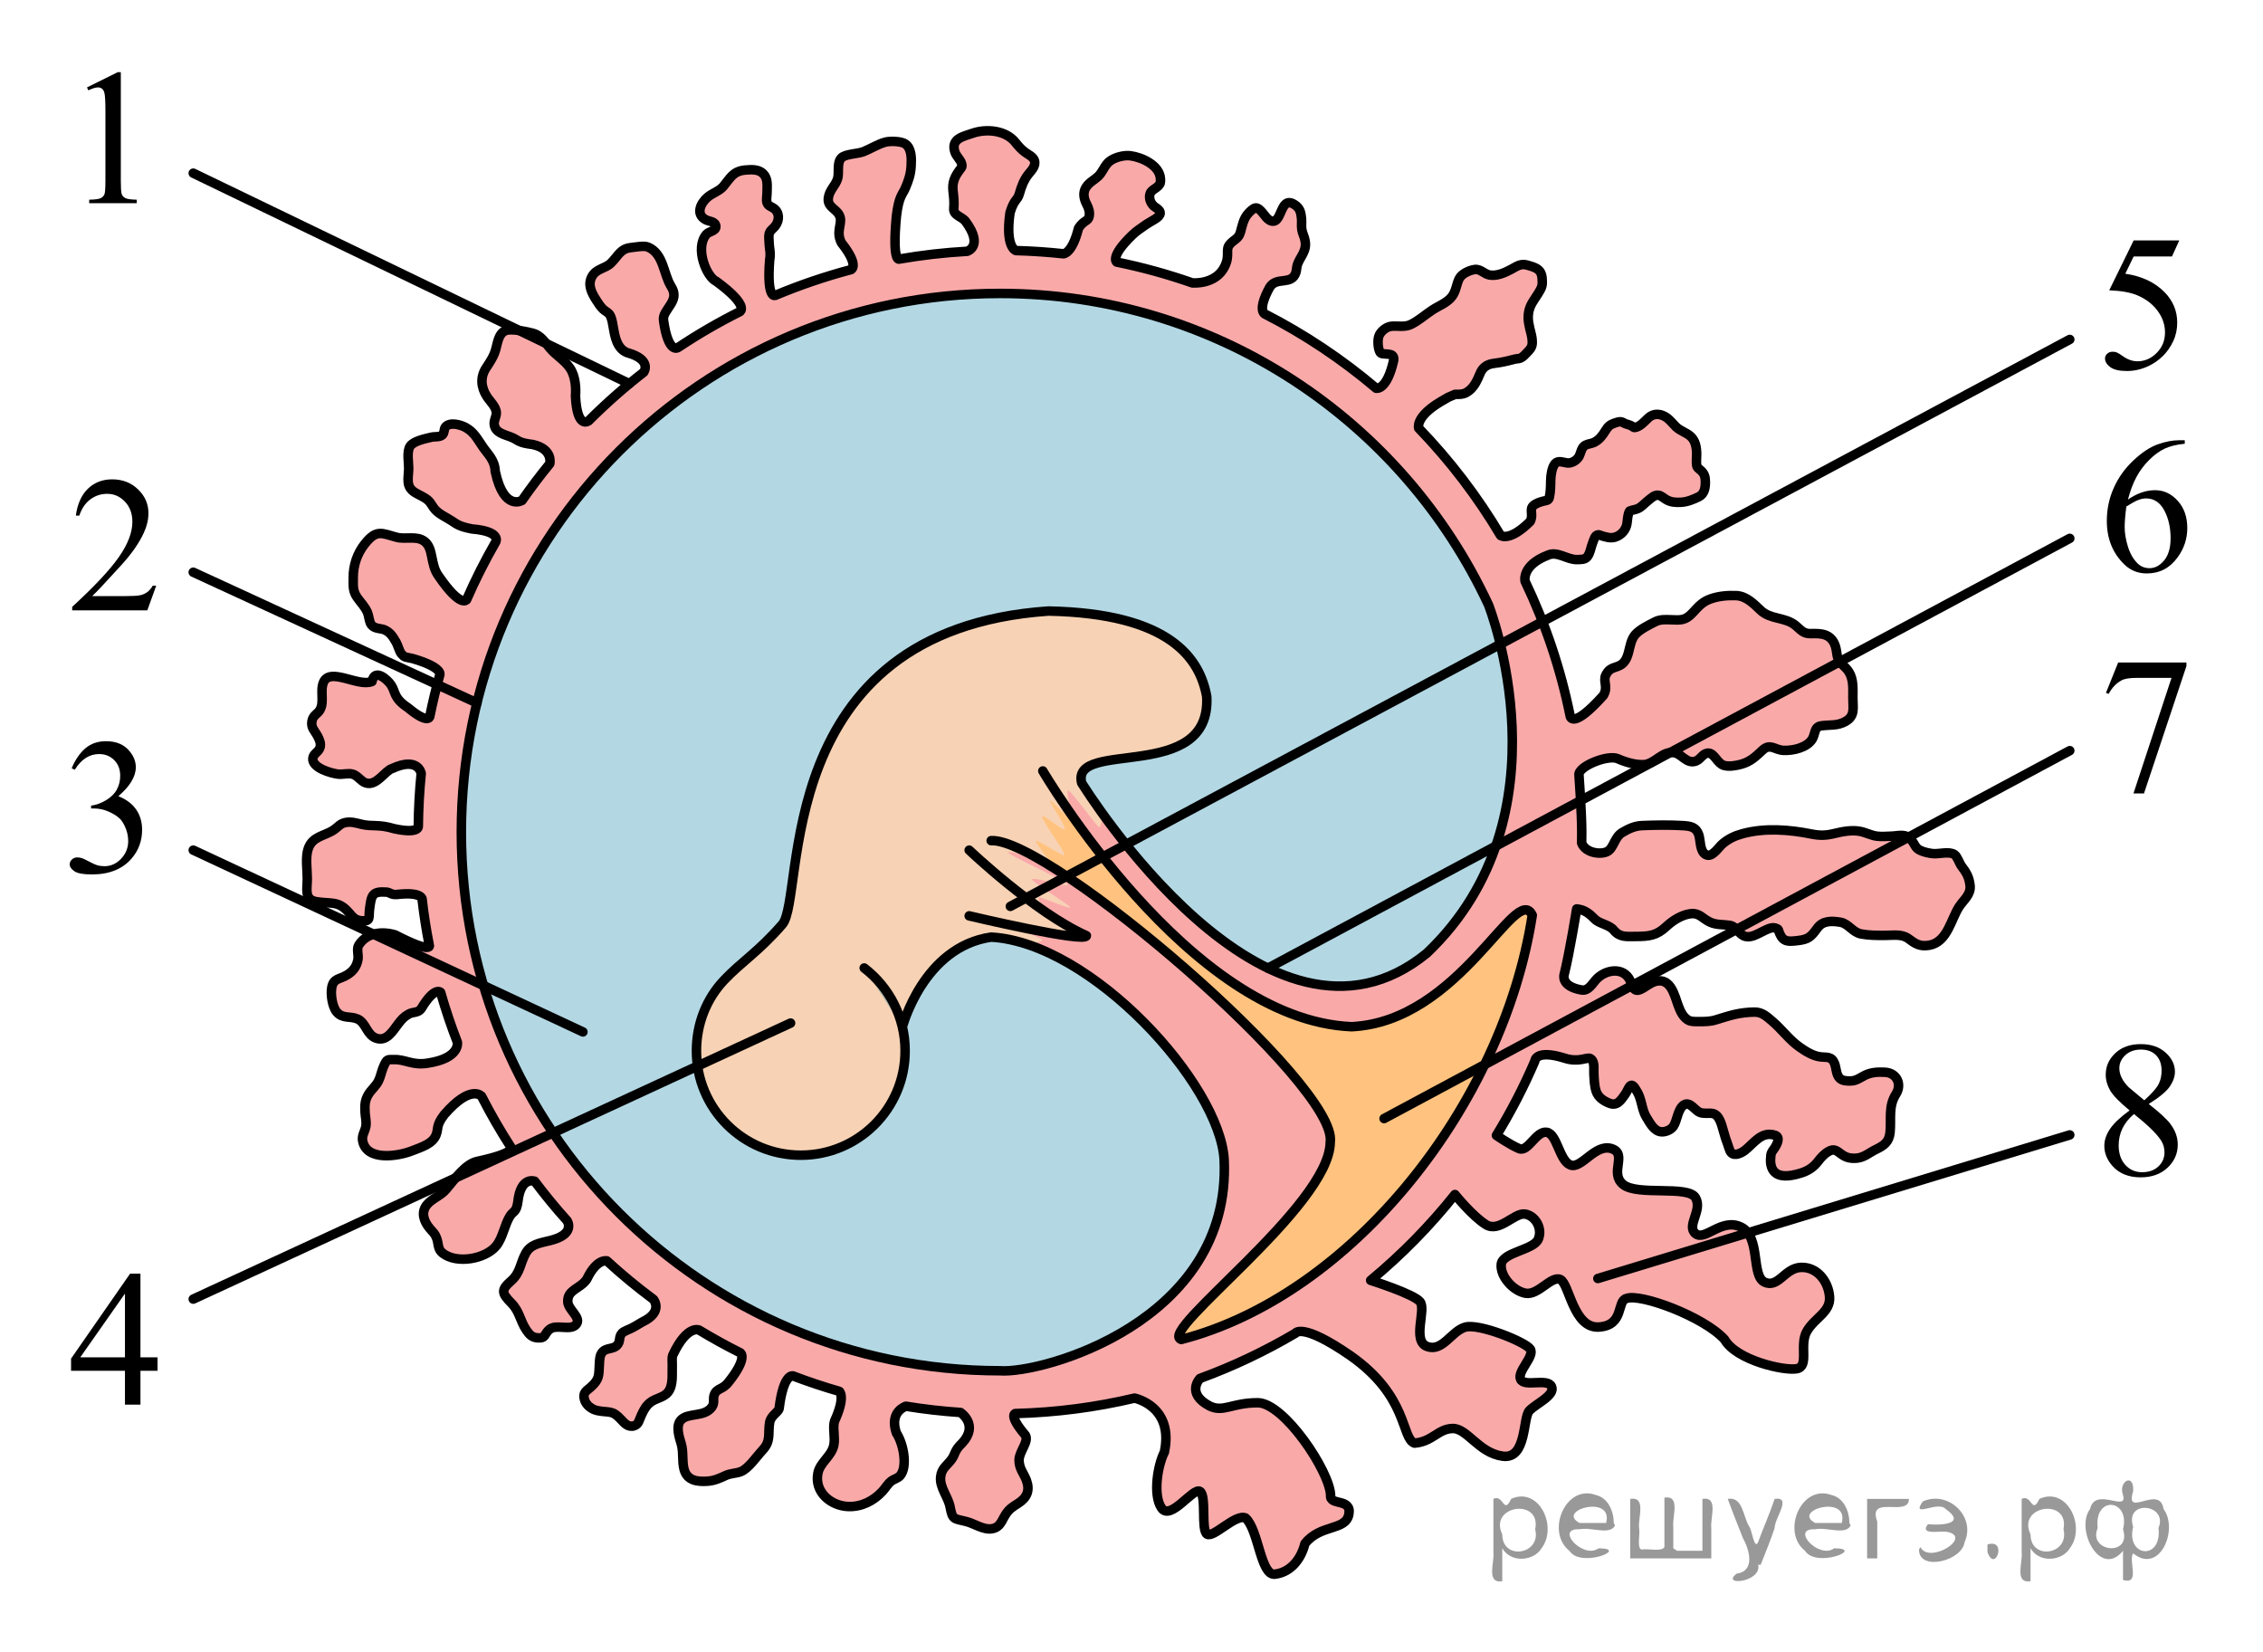 <?xml version="1.0" encoding="utf-8"?>
<!-- Generator: Adobe Illustrator 16.0.0, SVG Export Plug-In . SVG Version: 6.00 Build 0)  -->
<!DOCTYPE svg PUBLIC "-//W3C//DTD SVG 1.1//EN" "http://www.w3.org/Graphics/SVG/1.1/DTD/svg11.dtd">
<svg version="1.1" id="Слой_1" xmlns="http://www.w3.org/2000/svg" xmlns:xlink="http://www.w3.org/1999/xlink" x="0px" y="0px"
	 width="178.634px" height="130.381px" viewBox="-27.984 -148.416 178.634 130.381"
	 enable-background="new -27.984 -148.416 178.634 130.381" xml:space="preserve">
<path opacity="0.7" fill="#F4C095" d="M54.344-73.397c-1.381-0.591-2.756-0.96-4.071-1.035c-5.362,0.763-7.013,7.095-7.013,7.095
	s0.218,1.303,0.218,1.886c0,4.549-3.687,8.236-8.236,8.236s-8.236-3.687-8.236-8.236c0-2.153,0.807-4.131,2.179-5.581
	s2.746-2.263,4.601-4.408s-1.042-23.208,21-24.729c9.646,0.188,11.959,3.771,12.5,6.75c0.375,6.896-10.708,3.313-9.875,6.813
	c0.041,0.064,0.597,0.96,1.556,2.3l0.051,0.138c-0.006,0.242-0.038,1.072-0.198,1.067c-0.188-0.005-2.266-2.995-2.479-2.896
	s0.403,2.102,0.403,2.102c0.329,0.466,0.688,0.962,1.075,1.483l0.062,0.118c-0.552-0.582-2.804-2.943-2.941-2.902
	c-0.156,0.047,1.328,2.141,1.125,2.25s-1.594-1.172-1.75-1s1.875,2.891,1.75,3.049s-2.141-1.268-2.25-1.111s1.643,2.276,1.643,2.276
	c0.034,0.022,0.068,0.044,0.103,0.066l-0.275-0.176c-0.417-0.263-0.819-0.507-1.204-0.729c0,0-2.464-0.735-2.479-0.536
	s4.823,2.386,4.74,2.558s-2.771-0.656-2.833-0.438s3.031,2.063,3,2.219s-2.297-0.859-2.453-0.781s0.415,1.078,0.415,1.078
	c1.107,0.761,2.251,1.451,3.317,1.927c0,0.203-0.976,0.109-2.293-0.11c0,0-2.272-0.286-2.332-0.176s1.144,0.531,1.144,0.656
	s-0.359,0.063-0.391,0.188c-0.023,0.094,0.35,0.431,0.537,0.593l0.105,0.089C54.485-73.335,54.415-73.367,54.344-73.397"/>
<path opacity="0.5" fill="#F75454" d="M127.524-78.509c-0.071-0.662-0.288-1.028-0.672-1.534c-0.184-0.242-0.327-0.758-0.559-0.916
	c-0.416-0.284-1.233-0.021-1.728-0.078c-0.324-0.037-0.708-0.121-1.003-0.269c-0.369-0.185-0.394-0.449-0.624-0.747
	c-0.466-0.605-0.97-0.39-1.635-0.36c-0.356,0.016-0.771,0.044-1.127,0.002c-0.459-0.055-0.876-0.292-1.331-0.38
	c-0.637-0.125-1.37,0.006-1.994,0.16c-0.699,0.173-1.165,0.186-1.864,0.046c-1.739-0.347-3.682-0.502-5.439-0.018
	c-0.597,0.165-1.036,0.368-1.523,0.759c-0.354,0.284-0.85,1.157-1.355,0.891c-0.502-0.264-0.408-1.127-0.567-1.586
	c-0.208-0.597-0.645-0.672-1.281-0.708c-1.042-0.059-2.138-0.044-3.181-0.001c-0.611,0.025-1.082,0.259-1.57,0.546
	c-0.622,0.366-0.672,1.226-1.173,1.497s-1.72,0.146-2.036-0.666c0,0,0.009-0.575,0.009-0.864c0-1.521-0.219-4.508-0.219-4.508
	c-0.083-0.676,2.276-1.629,3.058-1.285s1.495,0.495,2.049,0.469c0.914-0.043,1.457-1.121,2.428-0.937
	c0.61,0.115,0.984,0.928,1.71,0.649c0.382-0.147,0.553-0.661,1.006-0.619c0.447,0.042,0.678,0.805,1.179,0.964
	c0.4,0.127,0.979,0.02,1.371-0.087c0.727-0.199,1.145-0.602,1.679-1.104c0.618-0.58,0.966-0.024,1.665,0.009
	c0.757,0.035,1.86-0.217,2.272-0.892c0.247-0.405,0.134-0.963,0.7-1.045c0.707-0.102,1.281,0.021,1.938-0.356
	c0.758-0.435,0.566-1.063,0.566-1.855c0-0.688,0.066-1.419-0.303-2.03c-0.337-0.558-0.845-0.657-0.95-1.39
	c-0.069-0.487-0.138-0.946-0.526-1.306c-0.424-0.391-1.076-0.347-1.604-0.344c-0.543,0.003-0.763-0.335-1.153-0.652
	c-0.812-0.66-1.964-0.455-2.729-1.173c-0.553-0.52-1.135-1.14-1.943-1.174c-0.671-0.028-1.363,0.032-1.994,0.249
	c-0.686,0.235-0.995,0.624-1.464,1.125c-0.57,0.612-0.942,0.563-1.719,0.532c-0.419-0.016-0.837-0.035-1.211,0.155
	c-0.489,0.248-1.219,0.6-1.581,1.013c-0.657,0.75-0.289,2.144-1.407,2.521c-0.458,0.154-0.694,0.215-0.922,0.685
	c-0.233,0.483,0.211,0.923-0.185,1.595c-2.448,2.734-2.619,1.652-2.619,1.652c-0.755-3.738-1.963-7.312-3.565-10.66
	c0,0-0.311-1.252,1.814-2.065c0.729-0.333,1.521,0.38,2.293,0.354c0.287-0.01,0.608,0.01,0.794-0.208
	c0.238-0.279,0.3-0.799,0.444-1.145c0.09-0.214,0.165-0.584,0.428-0.605c0.089-0.007,0.148,0.042,0.229,0.066
	c0.356,0.11,0.742,0.236,1.109,0.119c0.487-0.155,0.853-0.567,0.932-1.066c0.047-0.298,0.049-0.733,0.211-0.991
	c0.209-0.087,0.441-0.107,0.643-0.191c0.289-0.121,0.546-0.424,0.795-0.622c0.234-0.185,0.536-0.499,0.862-0.433
	c0.187,0.037,0.397,0.225,0.555,0.32c0.383,0.233,0.747,0.251,1.183,0.234c0.485-0.02,0.997-0.225,1.424-0.437
	c0.445-0.222,0.521-0.73,0.517-1.173c-0.004-0.409-0.074-0.647-0.369-0.915c-0.165-0.15-0.285-0.181-0.32-0.415
	c-0.039-0.265,0-0.565,0.001-0.833c0.001-0.533-0.089-1.11-0.509-1.46c-0.344-0.287-0.82-0.421-1.133-0.734
	c-0.335-0.336-0.605-0.733-1.081-0.902c-0.399-0.143-0.78-0.079-1.098,0.213c-0.273,0.251-0.568,0.608-0.942,0.727
	c-0.223,0.071-0.183,0.003-0.397-0.109c-0.158-0.083-0.38-0.121-0.531-0.192c-0.106-0.05-0.172-0.114-0.292-0.124
	c-0.161-0.013-0.302,0.036-0.45,0.085c-0.404,0.134-0.55,0.257-0.782,0.635c-0.233,0.38-0.475,0.705-0.886,0.907
	c-0.221,0.108-0.472,0.103-0.696,0.227c-0.3,0.166-0.335,0.579-0.478,0.863c-0.157,0.313-0.583,0.571-0.935,0.533
	c-0.3-0.032-0.719-0.237-0.969,0.052c-0.254,0.296-0.336,0.939-0.343,1.323c-0.008,0.449-0.01,0.9-0.107,1.334
	c-0.061,0.271-0.218,0.24-0.461,0.302c-0.271,0.069-0.6,0.172-0.807,0.361c-0.336,0.308,0.041,0.732-0.25,1.253
	c-1.646,1.625-2.33,1.099-2.33,1.099c-1.825-3.072-3.998-5.914-6.464-8.47c0,0-0.31-0.858,1.69-2.066
	c0.854-0.5,0.433-0.277,1.179-0.604c0.314,0,0.595,0.02,0.878-0.135c0.453-0.247,0.733-0.689,0.938-1.144
	c0.154-0.344,0.242-0.675,0.563-0.91c0.336-0.247,0.652-0.243,1.046-0.306c0.443-0.071,0.852-0.167,1.281-0.283
	c0.143-0.039,0.311-0.026,0.448-0.08c0.201-0.078,0.372-0.282,0.52-0.434c0.223-0.229,0.403-0.412,0.418-0.736
	c0.012-0.255-0.027-0.508-0.088-0.755c-0.149-0.604-0.313-1.139-0.179-1.776c0.114-0.541,0.422-0.896,0.707-1.359
	c0.188-0.305,0.358-0.548,0.352-0.91c-0.005-0.258-0.003-0.536-0.121-0.77c-0.193-0.379-0.646-0.475-1.016-0.591
	c-0.543-0.17-0.83,0.058-1.304,0.313c-0.501,0.27-1.119,0.553-1.704,0.459c-0.438-0.07-0.731-0.506-1.193-0.438
	c-0.405,0.06-1.012,0.324-1.212,0.711c-0.226,0.438-0.249,0.967-0.552,1.387c-0.375,0.522-1.052,0.757-1.575,1.1
	c-0.572,0.375-1.074,0.841-1.697,1.142c-0.49,0.237-1.017,0.092-1.538,0.14c-0.403,0.037-0.885,0.421-1.001,0.824
	c-0.098,0.334-0.054,0.946,0.113,1.238c0.164,0.286,1.188-0.122,1.07,0.626c-0.542,2.417-1.381,2.208-1.381,2.208
	c-2.686-2.278-5.637-4.253-8.8-5.871c0,0-0.61-0.275,0.399-2.108c0.553-0.875,1.724-0.105,2.066-1.169
	c0.056-0.174,0.055-0.408,0.106-0.58c0.092-0.3,0.264-0.541,0.407-0.816c0.237-0.458,0.306-0.762,0.174-1.264
	c-0.062-0.235-0.188-0.49-0.224-0.738c-0.041-0.284,0.006-0.59-0.023-0.877c-0.051-0.502-0.136-0.816-0.572-1.089
	c-1.203-0.752-0.906,1.821-1.964,1.237c-0.344-0.189-0.697-0.996-1.088-0.961c-0.183,0.016-0.472,0.314-0.58,0.435
	c-0.39,0.435-0.47,0.952-0.615,1.479c-0.142,0.513-0.483,0.564-0.815,0.93c-0.431,0.473,0.034,0.852-0.435,1.789
	c-0.719,1.458-2.549,1.285-2.549,1.285c-1.934-0.677-3.926-1.228-5.967-1.644c0,0-0.578-0.392,1.234-2.142
	c0.317-0.305,0.642-0.508,0.916-0.707c0.275-0.199,0.579-0.361,0.869-0.539c0.522-0.32,0.562-0.613,0.037-0.934
	c-0.324-0.199-0.578-0.682-0.413-1.107c0.099-0.252,0.438-0.376,0.616-0.558c0.194-0.199,0.209-0.278,0.193-0.581
	c-0.054-1.067-1.451-1.703-2.368-1.824c-0.516-0.068-1.248,0.125-1.654,0.442c-0.389,0.304-0.535,0.851-0.895,1.184
	c-0.328,0.305-0.698,0.466-0.952,0.853c-0.282,0.431-0.181,0.922,0.05,1.359c0.152,0.288,0.255,0.595,0.194,0.935
	c-0.077,0.43-0.406,0.273-0.844,0.945c-0.5,2.016-1.183,2.02-1.183,2.02c-1.238-0.135-2.491-0.22-3.756-0.253
	c0,0-0.858-0.219-0.468-2.985c0.323-1.083,0.585-0.962,0.731-1.476c0.164-0.575,0.352-1.114,0.746-1.598
	c0.232-0.285,0.614-0.669,0.434-1.09c-0.114-0.268-0.479-0.443-0.7-0.601c-0.316-0.227-0.551-0.498-0.792-0.8
	c-0.75-0.944-2.269-1.093-3.364-0.716c-0.759,0.261-1.758,0.438-1.4,1.498c0.115,0.339,0.433,0.569,0.524,0.902
	c0.079,0.285-0.022,0.32-0.18,0.536c-0.377,0.517-0.566,0.964-0.498,1.599c0.053,0.496,0.106,0.889,0.061,1.395
	c-0.053,0.583,0.641,0.633,0.938,1.039c1.438,1.953,0.122,2.352,0.122,2.352c-1.825,0.101-3.622,0.309-5.384,0.617
	c0,0-0.54,0.218-0.207-3.365c0.188-1.625,0.494-1.731,0.706-2.241c0.268-0.641,0.423-1.072,0.46-1.768
	c0.029-0.549,0.05-1.365-0.464-1.719c-0.314-0.217-1.187-0.246-1.576-0.141c-0.578,0.157-1.152,0.524-1.718,0.75
	c-0.466,0.187-1.483,0.175-1.772,0.519c-0.351,0.417-0.128,1.15-0.279,1.628c-0.183,0.574-0.669,0.896-0.732,1.555
	c-0.072,0.76,0.81,0.831,0.949,1.538c0.105,0.539-0.345,1.128,0.092,1.962c1.438,1.813,0.757,2.111,0.757,2.111
	c-2.052,0.542-4.047,1.222-5.976,2.031c0,0-0.698,0.379-0.448-2.808c0.104-0.563-0.042-0.939-0.042-1.332
	c0-0.209-0.053-0.509,0-0.711c0.081-0.306,0.302-0.38,0.493-0.638c0.347-0.469,0.323-1.086-0.158-1.399
	c-0.228-0.149-0.4-0.163-0.502-0.419c-0.078-0.194,0-0.583,0-0.793c0-0.552,0.097-1.098-0.303-1.501
	c-0.359-0.362-0.912-0.333-1.406-0.291c-0.981,0.086-1.188,0.634-1.737,1.286c-0.326,0.387-0.872,0.532-1.266,0.873
	c-0.533,0.46-0.942,1.322-0.138,1.761c0.249,0.136,0.802,0.129,0.81,0.538c0.007,0.37-0.536,0.371-0.75,0.621
	c-0.933,1.085,0.021,3.38,0.792,3.714c2.646,1.938,1.859,2.384,1.859,2.384c-1.693,0.847-3.326,1.796-4.891,2.839
	c0,0-0.759,0.532-1.134-2.098c-0.094-0.495,0.276-0.837,0.595-1.374c0.308-0.517,0.283-0.895-0.015-1.374
	c-0.595-0.957-0.579-2.572-1.812-3.088c-0.315-0.132-0.99,0.007-1.362,0.044c-0.82,0.083-1.018,0.688-1.553,1.212
	c-0.473,0.464-1.162,0.43-1.511,1.071c-0.353,0.646-0.034,1.273,0.325,1.833c0.163,0.254,0.335,0.533,0.555,0.744
	c0.177,0.171,0.434,0.251,0.562,0.499c0.149,0.29,0.202,0.693,0.259,1.012c0.116,0.653,0.271,1.603,1.083,1.92
	c2,0.552,1.306,1.542,1.306,1.542c-1.529,1.187-2.98,2.467-4.347,3.834c0,0-0.912,0.738-1.042-1.959
	c0.052-0.552,0.015-1.533-0.429-2.191c-0.432-0.643-1.13-1.014-1.615-1.612c-0.365-0.451-0.718-0.989-1.306-1.146
	c-0.501-0.133-1.43-0.319-1.952-0.26c-0.732,0.083-0.829,0.919-0.986,1.51c-0.155,0.582-0.459,1.011-0.777,1.501
	c-0.468,0.72-0.394,1.528,0.075,2.25c0.252,0.388,0.743,0.814,0.742,1.301c0,0.294-0.189,0.55-0.169,0.852
	c0.05,0.74,0.868,0.839,1.428,1.083c0.489,0.214,0.483,0.414,1.614,0.544c1.646,0.365,1.346,1.519,1.346,1.519
	c-0.766,0.936-1.496,1.901-2.188,2.896c0,0-1.435,0.888-2.117-2.29c-0.037-0.901-0.563-1.338-0.968-1.919
	c-0.431-0.621-0.701-1.193-1.385-1.559c-0.41-0.219-1.245-0.437-1.576-0.031c-0.137,0.168-0.063,0.463-0.244,0.628
	c-0.215,0.196-0.604,0.114-0.864,0.179c-0.468,0.116-1.379,0.287-1.674,0.699c-0.299,0.418-0.103,1.372-0.122,1.855
	c-0.03,0.758-0.229,1.361,0.497,1.813c0.331,0.207,0.751,0.359,1.043,0.625c0.232,0.21,0.341,0.504,0.551,0.729
	c0.364,0.391,0.874,0.599,1.318,0.891c0.413,0.271,0.6,0.438,1.59,0.632c2.391,0.198,1.865,1.036,1.865,1.036
	c-0.846,1.468-1.612,2.987-2.294,4.552c0,0-0.461,0.673-2.196-1.858c-0.703-0.938-0.376-2.171-1.122-2.747
	c-0.619-0.477-1.493-0.135-2.207-0.327c-1.181-0.317-1.583-0.65-2.514,0.529c-0.599,0.758-0.912,1.69-0.908,2.67
	c0.003,0.661-0.051,1.042,0.325,1.573c0.278,0.391,0.618,0.729,0.8,1.161c0.106,0.253,0.138,0.742,0.293,0.958
	c0.262,0.365,0.762,0.277,1.082,0.428c0.458,0.216,0.646,0.555,0.892,0.978c0.127,0.22,0.262,0.735,0.405,0.896
	c0.279,0.313,0.266,0.24,0.891,0.381c2.375,0.688,2.151,1.267,2.151,1.267c-0.306,1.089-0.572,2.195-0.798,3.316
	c0,0-0.119,0.636-1.729-0.708c-1.156-0.766-0.948-1.239-1.333-1.803c-0.267-0.392-1.286-1.343-1.495-0.263
	c-1.048,0.463-3.302-1.133-3.825,0.05c-0.302,0.683,0.087,1.575-0.29,2.204c-0.198,0.331-0.533,0.401-0.623,0.86
	c-0.107,0.547,0.222,0.773,0.444,1.202c0.136,0.264,0.3,0.6,0.175,0.935c-0.133,0.356-0.519,0.443-0.554,0.822
	c-0.069,0.749,1.433,1.177,2.003,1.242c0.354,0.041,0.782-0.092,1.125-0.003c0.417,0.109,0.652,0.564,1.047,0.695
	c0.855,0.284,1.529-0.973,2.076-1.129c2.094-0.969,2.304,0.388,2.304,0.388c-0.138,1.374-0.215,2.767-0.229,4.173
	c0,0,0.081,0.61-1.888,0.188c-1.313-0.391-1.705-0.134-2.627-0.36c-0.388-0.095-0.773-0.212-1.186-0.14
	C-1.15-83.412-1.255-83.165-1.65-82.9c-0.739,0.495-1.654,0.479-2.002,1.464c-0.241,0.68-0.077,1.658-0.077,2.381
	c0,0.827-0.268,1.649,0.715,1.813c1.167,0.194,1.742-0.104,2.582,0.879c0.306,0.358,0.49,0.597,1.016,0.632
	c0.729,0.049,0.512-0.248,0.608-0.965c0.14-1.041,0.187-1.383,1.329-1.299c0.297,0.022,0.344,0.219,0.813,0.188
	c2.172-0.25,2.01,0.458,2.01,0.458c0.137,1.179,0.32,2.344,0.545,3.494c0,0,0.444,0.845-2.681-0.764
	c-1.219-0.359-2.332-0.067-2.881,0.82c-0.174,0.281-0.004,0.782-0.052,1.086c-0.093,0.587-0.39,0.971-0.881,1.267
	c-0.567,0.342-1.043,0.247-1.186,0.948c-0.111,0.546,0.026,1.527,0.372,1.949c0.47,0.574,1.057,0.318,1.641,0.563
	c0.697,0.291,0.723,1.269,1.498,1.527c0.824,0.274,1.288-0.562,1.725-1.132c0.272-0.354,0.445-0.56,0.831-0.774
	c0.365-0.204,0.73-0.066,0.996-0.441c1.063-1.781,1.525-1.273,1.525-1.273c0.382,1.336,0.824,2.648,1.321,3.932
	c0,0,0.263,1.263-2.347,1.654c-1.188,0.203-1.792-0.322-2.658-0.28c-0.507,0.024-0.523-0.13-0.829,0.566
	c-0.163,0.373-0.221,0.783-0.398,1.133c-0.204,0.401-0.579,0.686-0.803,1.07C0.816-61.55,0.803-61.19,0.83-60.627
	c0.018,0.37,0.13,0.76,0.06,1.138c-0.073,0.395-0.333,0.691-0.249,1.129c0.313,1.632,2.825,1.21,3.901,0.783
	c0.753-0.298,1.648-0.549,1.911-1.294c0.186-0.526-0.026-0.703,0.63-1.563c2.125-2.453,2.948-1.442,2.948-1.442
	c0.707,1.384,1.482,2.727,2.32,4.024c0,0,0.466,0.434-2.644,1.105c-0.953,0.188-1.793,1.41-2.477,2.211
	c-0.46,0.54-1.11,0.716-1.522,1.225c-0.479,0.592-0.25,1.292,0.231,1.863c0.266,0.315,0.391,0.384,0.531,0.745
	c0.184,0.473,0.069,0.876,0.48,1.202c1.097,0.871,3.342,0.481,4.212-0.545c0.539-0.636,0.674-1.693,1.11-2.379
	c0.268-0.422,0.497-0.259,0.622-1.134c0.219-2.031,1.322-1.617,1.322-1.617c0.81,1.077,1.666,2.118,2.564,3.119
	c0,0,0.708,1.061-1.324,1.561c-0.906,0.219-1.57,0.314-1.953,1.02c-0.438,0.807-0.409,1.525-1.143,2.169
	c-0.807,0.709-0.767,0.958,0.033,1.767c0.645,0.652,0.673,1.392,1.174,2.122c0.227,0.331,0.433,0.579,0.887,0.608
	c0.689,0.043,0.488-0.311,0.94-0.673c0.549-0.439,1.644,0.144,2.096-0.385c0.461-0.539-0.646-1.147-0.659-1.812
	c-0.018-0.954,0.969-0.988,1.5-1.754c0.781-1.656,1.583-1.456,1.583-1.456c1.173,1.077,2.403,2.093,3.684,3.043
	c0,0,0.811,0.991-0.892,1.788C22.13-43.699,22.2-43.77,21.95-43.62c-0.207,0.124-0.677,0.272-0.829,0.432
	c-0.31,0.329-0.072,0.677-0.438,1.004c-0.298,0.267-0.804,0.169-1.09,0.468c-0.238,0.25-0.242,0.596-0.261,0.921
	c-0.055,0.952,0.03,1.248-0.706,1.893c-0.341,0.298-0.631,0.419-0.472,0.969c0.129,0.449,0.592,0.779,1.022,0.866
	c0.947,0.191,1.138-0.079,1.857,0.697c0.259,0.28,0.565,0.651,1.038,0.501c0.37-0.117,0.396-0.466,0.575-0.845
	c0.184-0.389,0.338-0.704,0.68-0.983c0.455-0.371,1.098-0.385,1.444-0.856c0.408-0.554,0.283-1.395,0.312-2.053
	c0.014-0.318-0.063-0.655,0.063-0.889c1.125-2.375,2.054-1.931,2.054-1.931c1.059,0.641,2.146,1.241,3.259,1.797
	c0,0,0.625,0.368-0.938,2.321c-0.484,0.625-0.928,0.444-1.126,1.003c-0.117,0.329,0.05,0.628-0.181,0.951
	c-0.598,0.835-1.899,0.42-2.457,1.041c-0.414,0.461-0.13,1.328,0.03,1.852c0.202,0.663,0.051,1.387,0.232,2.04
	c0.244,0.88,1.04,0.985,1.859,0.925c0.535-0.039,0.944-0.229,1.419-0.448c0.402-0.185,0.831-0.159,1.208-0.311
	c0.608-0.247,1.252-1.213,1.705-1.694c0.689-0.733,0.413-1.315,0.561-2.187c0.094-0.554,0.703-0.813,0.75-1.11
	c0.344-2.813,1.095-2.56,1.095-2.56c1.197,0.456,2.417,0.863,3.66,1.219c0,0,0.51,0.403-0.38,2.341
	c-0.172,0.5,0.07,1.308-0.063,1.92c-0.19,0.876-1.083,1.338-1.253,2.191c-0.301,1.511,1.036,2.591,2.396,2.639
	c1.048,0.037,1.983-0.44,2.684-1.186c0.246-0.263,0.424-0.599,0.707-0.819c0.212-0.165,0.539-0.228,0.717-0.444
	c0.577-0.703,0.271-2.467-0.313-3.364c-0.578-1.703,0.757-2.104,0.757-2.104c1.414,0.229,2.85,0.395,4.305,0.492
	c0,0,1.485,0.972,0.126,2.425c-0.625,0.594-0.535,0.875-0.817,1.262c-0.376,0.516-0.807,0.709-0.875,1.404
	c-0.084,0.856,0.602,1.559,0.754,2.395c0.184,1.005,0.311,0.882,1.263,1.12c0.65,0.162,1.362,0.688,2.045,0.57
	c0.657-0.113,0.743-0.627,1.074-1.134c0.286-0.438,0.544-0.588,0.977-0.864c0.708-0.45,0.953-1.022,0.66-1.822
	c-0.199-0.544-0.586-0.915-0.581-1.604c0.005-0.665,0.792-1.452,0.5-1.952c-1.333-1.563-0.809-1.71-0.809-1.71
	c3.234-0.083,6.387-0.5,9.421-1.219c0,0,3.138,0.617,2.356,4.273c-0.5,0.938-0.938,3.375-0.219,4.406s2.5-1.656,3.031-1.313
	s0.063,3.063,0.563,3.375s2.25-1.625,3.031-1.281c1.031,0.906,1.188,4.563,2.313,4.438s2.031-1.031,2.375-2.406
	c1.219-1.563,3.219-1,3.469-2.313s-1.531-0.656-1.438-1.5c-0.063-1.906-3.688-7.313-5.75-7.313s-2.719,0.792-3.813,0.25
	c-1.885-1-0.751-2.168-0.751-2.168c2.633-0.964,5.153-2.162,7.534-3.569c0,0,0.498-0.888,4.342,1.769
	c4.594,3.219,4,6.531,5.063,6.906c1.438-0.125,1.844-1.125,3-1.156s2.063,1.938,3.969,2.188s1.563-3.031,2.094-3.594
	s2.063-1.219,1.75-1.906s-2.125,0.063-2.438-0.563s1.156-1.844,0.75-2.406s-4.031-2.031-5.125-1.719s-1.781,1.969-3,1.531
	s-0.063-2.906-0.563-3.531s-3.902-1.693-3.902-1.693c2.443-2.022,4.675-4.294,6.653-6.775c0,0,1.39,1.718,2.447,2.375
	s2.25-0.958,3.084-0.833s1.416,1.167,1.041,2s-2.813,1.021-2.916,1.958s0.916,2.104,1.916,2.292s2.041-1.417,2.75-1.083
	s1.021,3.875,3.042,3.75s1.396-2.063,2.167-2.25c1.062-0.438,6.104,1.417,7.75,3.23c0.938,1.647,4.707,2.499,5.708,2.311
	s0.167-1.875,0.792-2.958s1.875-1.5,1.791-2.708s-0.958-2.375-2.25-2.333s-1.791,1.667-2.875,1.167s-0.291-3.542-1.833-4.333
	s-2.875,1.125-3.625,0.5s0.583-1.833,0-2.833s-4.583-0.125-5.708-1.042s0.375-2.417-0.917-2.833s-2.375,1.625-3.25,1.292
	s-1.042-2.458-1.875-2.583s-1.458,1.583-2.167,1.292s-1.797-1.045-1.797-1.045c1.146-1.871,2.161-3.831,3.033-5.866
	c0,0,0.019-0.948,2.313-0.242c1.143,0.387,1.813-0.097,2.057,0.036c0.383,0.208,0.27,0.789,0.288,1.169
	c0.022,0.456,0.036,0.993,0.181,1.421c0.162,0.48,0.581,0.759,1.046,0.943c0.616,0.245,0.902-0.231,1.242-0.705
	c0.281-0.392,0.385-1.063,0.774-0.49c0.143,0.21,0.267,0.434,0.353,0.663c0.204,0.548,0.246,1.158,0.563,1.66
	c0.27,0.429,0.577,1.063,1.143,1.125c0.335,0.037,0.775-0.143,0.973-0.429c0.307-0.443,0.348-1.406,0.851-1.703
	c0.462-0.272,0.855,0.442,1.219,0.594c0.328,0.137,0.669,0.04,1.009,0.091c0.549,0.083,0.725,0.877,0.868,1.368
	c0.096,0.329,0.188,0.666,0.313,0.977c0.076,0.192,0.164,0.594,0.303,0.747c0.282,0.31,0.831,0.021,1.103-0.193
	c0.697-0.55,1.303-1.532,2.365-1.174c0.411,0.139,0.188,0.626,0.019,0.913c-0.152,0.255-0.313,0.369-0.354,0.668
	c-0.026,0.199-0.036,0.505-0.002,0.702c0.205,1.209,1.506,0.969,2.38,0.697c0.554-0.172,0.984-0.456,1.329-0.9
	c0.251-0.322,0.484-0.599,0.848-0.806c0.438-0.249,0.627-0.068,0.994,0.204c0.396,0.292,0.728,0.363,1.216,0.328
	c0.587-0.042,1.037-0.455,1.552-0.702c0.626-0.3,1.016-0.596,1.091-1.309c0.114-1.072-0.157-2.073,0.465-3.043
	c0.487-0.759,0.09-1.68-0.869-1.729c-0.546-0.028-1.08-0.004-1.569,0.238c-0.402,0.199-0.681,0.444-1.146,0.45
	c-0.292,0.003-0.649,0-0.867-0.226c-0.273-0.283-0.253-0.799-0.392-1.149c-0.238-0.605-0.611-0.46-1.146-0.531
	c-0.574-0.076-1.151-0.439-1.625-0.774c-0.824-0.583-1.376-1.378-2.131-2.021c-0.434-0.37-0.812-0.738-1.406-0.735
	c-0.52,0.002-1.089,0.07-1.59,0.186c-0.494,0.115-1.003,0.284-1.491,0.431c-0.461,0.14-0.882,0.132-1.361,0.133
	c-0.3,0-0.628,0.012-0.869-0.155c-0.391-0.27-0.573-0.708-0.732-1.137c-0.287-0.777-0.571-2.153-1.732-1.897
	c-0.445,0.098-0.854,0.485-1.247,0.657c-0.63,0.275-0.615-0.452-0.909-0.893c-0.582-0.874-1.806-0.653-2.5,0.019
	c-0.378,0.366-0.652,1.019-1.254,0.907c-1.658-0.301-1.354-1.213-1.354-1.213c0.426-1.692,0.99-5.182,0.99-5.182
	c0.628,0.047,1.066,0.423,1.425,0.798s1.139,0.435,1.498,0.875c0.481,0.591,1.014,0.5,1.726,0.5c1.085,0,1.663-0.071,2.434-0.793
	c0.497-0.465,1.205-0.91,1.884-0.999c0.734-0.096,0.956,0.39,1.573,0.668c0.514,0.231,1.01,0.162,1.543,0.248
	c0.549,0.089,0.704,0.744,1.25,0.878c0.441,0.109,0.939-0.196,1.301-0.371c0.277-0.134,0.724-0.396,1.042-0.299
	c0.311,0.095,0.221,0.147,0.342,0.427c0.301,0.7,0.706,0.645,1.383,0.573c0.92-0.098,1.088-0.301,1.608-1.008
	c0.42-0.571,1.092-0.567,1.804-0.449c0.64,0.106,0.968,0.802,1.646,0.928c0.614,0.114,1.217,0.114,1.853,0.114
	c0.649,0,1.345-0.135,1.868,0.251c0.557,0.411,0.892,0.646,1.621,0.531c1.486-0.233,1.752-2.127,2.422-3.097
	C127.055-77.419,127.598-77.824,127.524-78.509z M65.259-42.682c-1.926-0.626,11.699-10.501,11.762-15.564
	c0.569-3.721-14.969-17.737-22.955-22.339c0,0-2.464-0.735-2.479-0.536s4.823,2.386,4.74,2.558s-2.771-0.656-2.833-0.438
	s3.031,2.063,3,2.219s-2.297-0.859-2.453-0.781s0.415,1.078,0.415,1.078c1.107,0.761,2.251,1.451,3.317,1.927
	c0,0.203-0.976,0.109-2.293-0.11c0,0-2.272-0.286-2.332-0.176s1.144,0.531,1.144,0.656s-0.359,0.063-0.391,0.188
	s0.642,0.682,0.642,0.682c6.879,3.058,13.831,11.528,14.105,16.448c0.581,12.815-14.458,16.917-17.694,16.656
	c-23.483,0-42.52-19.037-42.52-42.52s19.037-42.52,42.52-42.52c17.075,0,31.801,10.066,38.564,24.588c0,0,6.567,16.607-4.867,27.487
	C74.59-64.953,63.313-78.292,59.1-84.116l-0.096-0.133c0,0-0.012,1.139-0.199,1.133s-2.266-2.995-2.479-2.896
	s0.403,2.102,0.403,2.102c4.03,5.71,12.643,16.153,21.979,16.539c8.583-0.417,13-11.5,14.26-8.799
	C90.646-61.184,78.742-46.178,65.259-42.682z"/>
<path opacity="0.3" fill="#007EA5" d="M40.233-72.006c1.963,1.506,3.229,3.875,3.229,6.541c0,4.549-3.687,8.236-8.236,8.236
	s-8.236-3.687-8.236-8.236c0-2.153,0.807-4.131,2.179-5.581s2.746-2.263,4.601-4.408s-1.042-23.208,21-24.729
	c9.645,0.188,11.959,3.771,12.5,6.75c0.375,6.896-10.708,3.313-9.875,6.813c0.217,0.34,14.686,23.719,27.252,13.442
	c11.435-10.879,4.868-27.487,4.868-27.487c-6.765-14.522-21.489-24.588-38.565-24.588c-23.483,0-42.52,19.037-42.52,42.52
	s19.037,42.52,42.52,42.52c3.236,0.261,18.275-3.841,17.695-16.656c-0.334-5.958-10.459-17.125-18.388-17.575
	c-5.362,0.763-7.013,7.095-7.013,7.095"/>
<path fill="none" stroke="#000000" stroke-width="0.75" stroke-linecap="round" stroke-linejoin="round" stroke-miterlimit="10" d="
	M48.521-76.121c0,0,9.25,2.188,9.25,1.563c-4.063-1.813-9.25-6.75-9.25-6.75"/>
<path fill="none" stroke="#000000" stroke-width="0.75" stroke-linecap="round" stroke-linejoin="round" stroke-miterlimit="10" d="
	M52.958-35.121c0.292,0.5-0.495,1.287-0.5,1.952c-0.005,0.69,0.382,1.061,0.581,1.604c0.293,0.8,0.048,1.372-0.66,1.822
	c-0.433,0.276-0.691,0.425-0.977,0.864c-0.331,0.506-0.417,1.021-1.074,1.134c-0.684,0.118-1.395-0.408-2.045-0.57
	c-0.952-0.238-1.079-0.115-1.263-1.12c-0.153-0.836-0.839-1.539-0.754-2.395c0.068-0.695,0.499-0.888,0.875-1.404
	c0.282-0.387,0.192-0.668,0.817-1.262c1.359-1.453-0.126-2.425-0.126-2.425c-1.455-0.097-2.891-0.262-4.305-0.492
	c0,0-1.335,0.401-0.757,2.104c0.583,0.896,0.889,2.661,0.313,3.364c-0.178,0.216-0.505,0.279-0.717,0.444
	c-0.283,0.22-0.461,0.556-0.707,0.819c-0.7,0.746-1.635,1.223-2.684,1.186c-1.359-0.047-2.696-1.127-2.396-2.639
	c0.17-0.853,1.063-1.315,1.253-2.191c0.133-0.612-0.109-1.42,0.063-1.92c0.891-1.938,0.38-2.341,0.38-2.341
	c-1.243-0.356-2.463-0.763-3.66-1.219c0,0-0.751-0.253-1.095,2.56c-0.047,0.297-0.656,0.556-0.75,1.11
	c-0.147,0.871,0.129,1.453-0.561,2.187c-0.452,0.481-1.097,1.448-1.705,1.694c-0.376,0.152-0.805,0.126-1.208,0.311
	c-0.476,0.219-0.884,0.409-1.419,0.448c-0.819,0.06-1.615-0.044-1.859-0.925c-0.181-0.653-0.03-1.377-0.232-2.04
	c-0.16-0.524-0.444-1.391-0.03-1.852c0.557-0.621,1.859-0.206,2.457-1.041c0.231-0.323,0.064-0.623,0.181-0.951
	c0.198-0.56,0.642-0.378,1.126-1.003c1.563-1.953,0.938-2.321,0.938-2.321c-1.112-0.556-2.2-1.156-3.259-1.797
	c0,0-0.929-0.444-2.054,1.931c-0.125,0.234-0.049,0.571-0.063,0.889c-0.028,0.658,0.096,1.499-0.312,2.053
	c-0.347,0.472-0.99,0.486-1.444,0.856c-0.342,0.279-0.496,0.594-0.68,0.983c-0.179,0.378-0.206,0.728-0.575,0.845
	c-0.473,0.15-0.778-0.221-1.038-0.501c-0.719-0.776-0.91-0.506-1.857-0.697c-0.43-0.086-0.893-0.417-1.022-0.866
	c-0.159-0.55,0.131-0.67,0.472-0.969c0.736-0.645,0.651-0.94,0.706-1.893c0.019-0.325,0.022-0.671,0.261-0.921
	c0.286-0.299,0.792-0.201,1.09-0.468c0.365-0.327,0.127-0.675,0.438-1.004c0.151-0.16,0.622-0.308,0.829-0.432
	c0.25-0.149,0.18-0.079,0.758-0.438c1.703-0.797,0.892-1.788,0.892-1.788c-1.281-0.951-2.51-1.967-3.684-3.043
	c0,0-0.802-0.2-1.583,1.456c-0.531,0.766-1.518,0.8-1.5,1.754c0.013,0.665,1.12,1.272,0.659,1.812
	c-0.452,0.528-1.547-0.055-2.096,0.385c-0.452,0.362-0.251,0.716-0.94,0.673c-0.454-0.029-0.66-0.277-0.887-0.608
	c-0.501-0.73-0.53-1.469-1.174-2.122c-0.8-0.81-0.839-1.058-0.033-1.767c0.733-0.644,0.704-1.362,1.143-2.169
	c0.383-0.706,1.047-0.801,1.953-1.02c2.031-0.5,1.324-1.561,1.324-1.561c-0.899-1.001-1.755-2.042-2.564-3.119
	c0,0-1.103-0.414-1.322,1.617c-0.125,0.875-0.354,0.712-0.622,1.134c-0.436,0.686-0.572,1.743-1.11,2.379
	c-0.87,1.026-3.115,1.416-4.212,0.545c-0.411-0.326-0.296-0.729-0.48-1.202c-0.14-0.361-0.265-0.43-0.531-0.745
	C5.46-52.018,5.231-52.718,5.71-53.31c0.412-0.509,1.062-0.685,1.522-1.225c0.684-0.801,1.523-2.023,2.477-2.211
	c3.109-0.672,2.644-1.105,2.644-1.105c-0.838-1.298-1.613-2.641-2.32-4.024c0,0-0.823-1.011-2.948,1.442
	c-0.656,0.859-0.444,1.036-0.63,1.563c-0.263,0.745-1.158,0.996-1.911,1.294c-1.077,0.427-3.589,0.849-3.901-0.783
	c-0.083-0.438,0.176-0.734,0.249-1.129c0.07-0.378-0.042-0.768-0.06-1.138c-0.027-0.563-0.014-0.923,0.252-1.379
	c0.225-0.385,0.599-0.669,0.803-1.07c0.177-0.35,0.236-0.76,0.398-1.133c0.306-0.697,0.322-0.542,0.829-0.566
	c0.867-0.042,1.471,0.483,2.658,0.28c2.609-0.391,2.347-1.654,2.347-1.654c-0.498-1.284-0.939-2.595-1.321-3.932
	c0,0-0.463-0.508-1.525,1.273c-0.266,0.375-0.631,0.237-0.996,0.441c-0.385,0.215-0.559,0.42-0.831,0.774
	c-0.437,0.57-0.901,1.406-1.725,1.132c-0.775-0.258-0.801-1.236-1.498-1.527c-0.584-0.244-1.171,0.011-1.641-0.563
	c-0.346-0.422-0.482-1.403-0.372-1.949c0.143-0.702,0.619-0.606,1.186-0.948c0.492-0.296,0.789-0.68,0.881-1.267
	c0.048-0.305-0.122-0.805,0.052-1.086c0.549-0.887,1.662-1.179,2.881-0.82c3.125,1.609,2.681,0.764,2.681,0.764
	c-0.226-1.15-0.408-2.315-0.545-3.494c0,0,0.162-0.708-2.01-0.458c-0.469,0.031-0.515-0.166-0.813-0.188
	c-1.143-0.084-1.189,0.258-1.329,1.299c-0.097,0.717,0.121,1.014-0.608,0.965c-0.526-0.035-0.709-0.273-1.016-0.632
	c-0.84-0.983-1.415-0.685-2.582-0.879c-0.983-0.164-0.715-0.986-0.715-1.813c0-0.723-0.164-1.701,0.077-2.381
	c0.349-0.985,1.264-0.969,2.002-1.464c0.395-0.264,0.5-0.512,0.983-0.596c0.413-0.072,0.798,0.045,1.186,0.14
	c0.922,0.226,1.314-0.031,2.627,0.36c1.969,0.422,1.888-0.188,1.888-0.188c0.014-1.407,0.091-2.799,0.229-4.173
	c0,0-0.21-1.357-2.304-0.388c-0.547,0.156-1.221,1.413-2.076,1.129c-0.395-0.131-0.629-0.585-1.047-0.695
	c-0.343-0.089-0.771,0.043-1.125,0.003c-0.57-0.065-2.072-0.494-2.003-1.242c0.035-0.379,0.421-0.465,0.554-0.822
	c0.125-0.335-0.039-0.671-0.175-0.935c-0.222-0.429-0.551-0.655-0.444-1.202c0.09-0.458,0.425-0.529,0.623-0.86
	c0.377-0.629-0.012-1.521,0.29-2.204c0.523-1.184,2.777,0.413,3.825-0.05c0.209-1.08,1.228-0.129,1.495,0.263
	c0.384,0.563,0.176,1.037,1.333,1.803c1.609,1.344,1.729,0.708,1.729,0.708c0.226-1.121,0.492-2.227,0.798-3.316
	c0,0,0.224-0.58-2.151-1.267c-0.625-0.141-0.612-0.068-0.891-0.381c-0.143-0.161-0.277-0.676-0.405-0.896
	c-0.246-0.422-0.434-0.761-0.892-0.978c-0.32-0.151-0.82-0.063-1.082-0.428c-0.155-0.216-0.187-0.705-0.293-0.958
	c-0.182-0.431-0.522-0.77-0.8-1.161c-0.376-0.53-0.322-0.912-0.325-1.573c-0.004-0.98,0.309-1.913,0.908-2.67
	c0.931-1.179,1.333-0.846,2.514-0.529c0.713,0.191,1.588-0.15,2.207,0.327c0.746,0.576,0.419,1.809,1.122,2.747
	c1.734,2.531,2.196,1.858,2.196,1.858c0.682-1.565,1.449-3.084,2.294-4.552c0,0,0.525-0.838-1.865-1.036
	c-0.991-0.194-1.177-0.361-1.59-0.632c-0.444-0.292-0.955-0.5-1.318-0.891c-0.209-0.226-0.319-0.52-0.551-0.729
	c-0.292-0.265-0.712-0.418-1.043-0.625c-0.726-0.452-0.527-1.055-0.497-1.813c0.019-0.483-0.177-1.437,0.122-1.855
	c0.294-0.412,1.206-0.583,1.674-0.699c0.261-0.065,0.649,0.017,0.864-0.179c0.181-0.165,0.107-0.46,0.244-0.628
	c0.331-0.406,1.167-0.188,1.576,0.031c0.684,0.366,0.954,0.938,1.385,1.559c0.404,0.582,0.931,1.019,0.968,1.919
	c0.682,3.177,2.117,2.29,2.117,2.29c0.691-0.995,1.421-1.96,2.188-2.896c0,0,0.3-1.154-1.346-1.519
	c-1.13-0.13-1.125-0.33-1.614-0.544c-0.56-0.244-1.377-0.343-1.428-1.083c-0.021-0.301,0.168-0.557,0.169-0.852
	c0.001-0.487-0.49-0.914-0.742-1.301c-0.469-0.722-0.543-1.53-0.075-2.25c0.318-0.49,0.623-0.92,0.777-1.501
	c0.157-0.591,0.254-1.427,0.986-1.51c0.521-0.059,1.45,0.127,1.952,0.26c0.588,0.157,0.941,0.694,1.306,1.146
	c0.484,0.598,1.183,0.969,1.615,1.612c0.443,0.658,0.481,1.639,0.429,2.191c0.13,2.698,1.042,1.959,1.042,1.959
	c1.366-1.367,2.818-2.647,4.347-3.834c0,0,0.694-0.99-1.306-1.542c-0.813-0.318-0.967-1.267-1.083-1.92
	c-0.057-0.318-0.109-0.722-0.259-1.012c-0.127-0.248-0.384-0.328-0.562-0.499c-0.219-0.211-0.392-0.489-0.555-0.744
	c-0.359-0.561-0.677-1.187-0.325-1.833c0.35-0.641,1.039-0.607,1.511-1.071c0.535-0.525,0.733-1.129,1.553-1.212
	c0.372-0.038,1.047-0.176,1.362-0.044c1.232,0.517,1.217,2.132,1.812,3.088c0.298,0.479,0.323,0.856,0.015,1.374
	c-0.319,0.537-0.689,0.879-0.595,1.374c0.375,2.63,1.134,2.098,1.134,2.098c1.565-1.043,3.198-1.992,4.891-2.839
	c0,0,0.787-0.446-1.859-2.384c-0.771-0.333-1.725-2.628-0.792-3.714c0.215-0.25,0.757-0.25,0.75-0.621
	c-0.007-0.408-0.561-0.401-0.81-0.538c-0.804-0.439-0.395-1.301,0.138-1.761c0.394-0.341,0.94-0.485,1.266-0.873
	c0.548-0.652,0.755-1.2,1.737-1.286c0.494-0.043,1.047-0.071,1.406,0.291c0.4,0.403,0.303,0.949,0.303,1.501
	c0,0.21-0.078,0.599,0,0.793c0.102,0.256,0.274,0.27,0.502,0.419c0.48,0.313,0.505,0.931,0.158,1.399
	c-0.191,0.258-0.412,0.332-0.493,0.638c-0.053,0.203,0,0.502,0,0.711c0,0.392,0.146,0.769,0.042,1.332
	c-0.25,3.188,0.448,2.808,0.448,2.808c1.929-0.809,3.924-1.489,5.976-2.031c0,0,0.68-0.298-0.757-2.111
	c-0.438-0.833,0.013-1.423-0.092-1.962c-0.139-0.707-1.021-0.778-0.949-1.538c0.063-0.659,0.55-0.981,0.732-1.555
	c0.151-0.478-0.072-1.211,0.279-1.628c0.289-0.344,1.306-0.332,1.772-0.519c0.566-0.227,1.14-0.594,1.718-0.75
	c0.389-0.105,1.262-0.076,1.576,0.141c0.514,0.354,0.493,1.17,0.464,1.719c-0.037,0.696-0.193,1.127-0.46,1.768
	c-0.212,0.51-0.519,0.616-0.706,2.241c-0.333,3.583,0.207,3.365,0.207,3.365c1.762-0.308,3.559-0.516,5.384-0.617
	c0,0,1.316-0.399-0.122-2.352c-0.297-0.406-0.99-0.456-0.938-1.039c0.046-0.505-0.008-0.898-0.061-1.395
	c-0.068-0.635,0.121-1.082,0.498-1.599c0.158-0.216,0.259-0.251,0.18-0.536c-0.092-0.333-0.41-0.563-0.524-0.902
	c-0.358-1.06,0.641-1.237,1.4-1.498c1.095-0.377,2.614-0.228,3.364,0.716c0.24,0.303,0.476,0.574,0.792,0.8
	c0.221,0.158,0.585,0.333,0.7,0.601c0.18,0.421-0.201,0.806-0.434,1.09c-0.395,0.484-0.582,1.022-0.746,1.598
	c-0.146,0.513-0.408,0.392-0.731,1.476c-0.391,2.766,0.468,2.985,0.468,2.985c1.265,0.034,2.518,0.119,3.756,0.253
	c0,0,0.683-0.004,1.183-2.02c0.438-0.672,0.767-0.516,0.844-0.945c0.061-0.34-0.042-0.647-0.194-0.935
	c-0.23-0.437-0.332-0.929-0.05-1.359c0.253-0.387,0.624-0.548,0.952-0.853c0.359-0.333,0.505-0.88,0.895-1.184
	c0.406-0.317,1.139-0.51,1.654-0.442c0.917,0.121,2.314,0.757,2.368,1.824c0.016,0.303,0.001,0.382-0.193,0.581
	c-0.178,0.182-0.518,0.306-0.616,0.558c-0.165,0.426,0.089,0.908,0.413,1.107c0.524,0.321,0.485,0.614-0.037,0.934
	c-0.29,0.178-0.594,0.34-0.869,0.539c-0.274,0.198-0.599,0.401-0.916,0.707c-1.813,1.75-1.234,2.142-1.234,2.142
	c2.041,0.416,4.033,0.966,5.967,1.644c0,0,1.83,0.173,2.549-1.285c0.469-0.938,0.004-1.316,0.435-1.789
	c0.332-0.366,0.674-0.417,0.815-0.93c0.146-0.526,0.226-1.044,0.615-1.479c0.108-0.121,0.397-0.419,0.58-0.435
	c0.391-0.034,0.744,0.772,1.088,0.961c1.058,0.584,0.761-1.989,1.964-1.237c0.437,0.273,0.521,0.587,0.572,1.089
	c0.029,0.287-0.018,0.593,0.023,0.877c0.036,0.248,0.162,0.503,0.224,0.738c0.132,0.502,0.063,0.806-0.174,1.264
	c-0.144,0.276-0.315,0.517-0.407,0.816c-0.052,0.171-0.051,0.405-0.106,0.58c-0.343,1.063-1.514,0.294-2.066,1.169
	c-1.01,1.833-0.399,2.108-0.399,2.108c3.163,1.618,6.114,3.593,8.8,5.871c0,0,0.839,0.208,1.381-2.208
	c0.117-0.748-0.906-0.34-1.07-0.626c-0.167-0.292-0.211-0.903-0.113-1.238c0.116-0.403,0.598-0.787,1.001-0.824
	c0.521-0.048,1.048,0.097,1.538-0.14c0.623-0.301,1.125-0.767,1.697-1.142c0.523-0.343,1.2-0.578,1.575-1.1
	c0.303-0.42,0.326-0.949,0.552-1.387c0.2-0.387,0.807-0.651,1.212-0.711c0.462-0.068,0.756,0.368,1.193,0.438
	c0.585,0.094,1.203-0.189,1.704-0.459c0.474-0.255,0.761-0.483,1.304-0.313c0.37,0.116,0.822,0.211,1.016,0.591
	c0.118,0.234,0.116,0.512,0.121,0.77c0.007,0.362-0.164,0.605-0.352,0.91c-0.285,0.462-0.593,0.818-0.707,1.359
	c-0.135,0.638,0.029,1.173,0.179,1.776c0.061,0.247,0.1,0.5,0.088,0.755c-0.015,0.325-0.195,0.507-0.418,0.736
	c-0.147,0.151-0.318,0.355-0.52,0.434c-0.138,0.053-0.306,0.041-0.448,0.08c-0.43,0.116-0.838,0.212-1.281,0.283
	c-0.394,0.063-0.71,0.059-1.046,0.306c-0.32,0.235-0.408,0.566-0.563,0.91c-0.205,0.455-0.485,0.896-0.938,1.144
	c-0.283,0.155-0.563,0.135-0.878,0.135c-0.746,0.327-0.325,0.104-1.179,0.604c-2,1.208-1.69,2.066-1.69,2.066
	c2.466,2.556,4.639,5.397,6.464,8.47c0,0,0.685,0.526,2.33-1.099c0.291-0.521-0.086-0.945,0.25-1.253
	c0.207-0.189,0.535-0.292,0.807-0.361c0.243-0.062,0.4-0.031,0.461-0.302c0.098-0.434,0.1-0.886,0.107-1.334
	c0.007-0.384,0.089-1.027,0.343-1.323c0.25-0.289,0.669-0.084,0.969-0.052c0.352,0.038,0.777-0.22,0.935-0.533
	c0.143-0.284,0.178-0.697,0.478-0.863c0.225-0.124,0.476-0.118,0.696-0.227c0.411-0.203,0.652-0.527,0.886-0.907
	c0.232-0.378,0.378-0.501,0.782-0.635c0.148-0.049,0.289-0.099,0.45-0.085c0.12,0.01,0.186,0.074,0.292,0.124
	c0.151,0.071,0.373,0.108,0.531,0.192c0.215,0.113,0.175,0.18,0.397,0.109c0.374-0.119,0.669-0.476,0.942-0.727
	c0.317-0.292,0.698-0.355,1.098-0.213c0.476,0.169,0.746,0.566,1.081,0.902c0.313,0.313,0.789,0.448,1.133,0.734
	c0.42,0.35,0.51,0.928,0.509,1.46c-0.001,0.268-0.04,0.568-0.001,0.833c0.035,0.234,0.155,0.265,0.32,0.415
	c0.295,0.268,0.365,0.506,0.369,0.915c0.004,0.443-0.071,0.952-0.517,1.173c-0.427,0.212-0.938,0.417-1.424,0.437
	c-0.436,0.018-0.8,0-1.183-0.234c-0.157-0.095-0.368-0.283-0.555-0.32c-0.326-0.065-0.628,0.249-0.862,0.433
	c-0.249,0.197-0.506,0.5-0.795,0.622c-0.201,0.084-0.434,0.104-0.643,0.191c-0.162,0.258-0.164,0.693-0.211,0.991
	c-0.079,0.499-0.444,0.911-0.932,1.066c-0.367,0.117-0.753-0.009-1.109-0.119c-0.081-0.025-0.141-0.073-0.229-0.066
	c-0.263,0.021-0.338,0.391-0.428,0.605c-0.145,0.345-0.206,0.866-0.444,1.145c-0.186,0.219-0.507,0.199-0.794,0.208
	c-0.771,0.026-1.563-0.688-2.293-0.354c-2.125,0.813-1.814,2.065-1.814,2.065c1.603,3.349,2.811,6.922,3.565,10.66
	c0,0,0.171,1.082,2.619-1.652c0.396-0.672-0.049-1.112,0.185-1.595c0.228-0.47,0.464-0.531,0.922-0.685
	c1.118-0.377,0.75-1.771,1.407-2.521c0.362-0.413,1.092-0.765,1.581-1.013c0.374-0.189,0.792-0.171,1.211-0.155
	c0.776,0.03,1.148,0.08,1.719-0.532c0.469-0.501,0.778-0.89,1.464-1.125c0.631-0.217,1.323-0.277,1.994-0.249
	c0.809,0.034,1.391,0.655,1.943,1.174c0.766,0.719,1.918,0.513,2.729,1.173c0.391,0.317,0.61,0.655,1.153,0.652
	c0.528-0.003,1.181-0.047,1.604,0.344c0.389,0.36,0.457,0.819,0.526,1.306c0.105,0.733,0.613,0.832,0.95,1.39
	c0.369,0.611,0.303,1.342,0.303,2.03c0,0.793,0.191,1.42-0.566,1.855c-0.656,0.377-1.23,0.254-1.938,0.356
	c-0.566,0.082-0.453,0.64-0.7,1.045c-0.412,0.675-1.516,0.927-2.272,0.892c-0.699-0.033-1.047-0.589-1.665-0.009
	c-0.534,0.502-0.952,0.905-1.679,1.104c-0.392,0.107-0.971,0.214-1.371,0.087c-0.501-0.159-0.731-0.922-1.179-0.964
	c-0.453-0.042-0.624,0.472-1.006,0.619c-0.726,0.279-1.1-0.534-1.71-0.649c-0.971-0.184-1.514,0.894-2.428,0.937
	c-0.554,0.026-1.268-0.125-2.049-0.469s-3.141,0.609-3.058,1.285c0,0,0.219,2.987,0.219,4.508c0,0.289-0.009,0.864-0.009,0.864
	c0.316,0.812,1.535,0.937,2.036,0.666s0.551-1.131,1.173-1.497c0.488-0.287,0.959-0.521,1.57-0.546
	c1.043-0.043,2.139-0.058,3.181,0.001c0.637,0.036,1.073,0.112,1.281,0.708c0.159,0.459,0.065,1.322,0.567,1.586
	c0.506,0.266,1.001-0.607,1.355-0.891c0.487-0.391,0.927-0.594,1.523-0.759c1.758-0.485,3.7-0.329,5.439,0.018
	c0.699,0.139,1.165,0.126,1.864-0.046c0.624-0.154,1.357-0.285,1.994-0.16c0.455,0.088,0.872,0.325,1.331,0.38
	c0.355,0.042,0.771,0.014,1.127-0.002c0.665-0.029,1.169-0.245,1.635,0.36c0.23,0.298,0.255,0.562,0.624,0.747
	c0.295,0.147,0.679,0.231,1.003,0.269c0.494,0.057,1.312-0.207,1.728,0.078c0.231,0.158,0.375,0.674,0.559,0.916
	c0.384,0.506,0.601,0.873,0.672,1.534c0.074,0.685-0.469,1.089-0.831,1.615c-0.67,0.97-0.936,2.864-2.422,3.097
	c-0.729,0.114-1.064-0.12-1.621-0.531c-0.523-0.386-1.219-0.251-1.868-0.251c-0.636,0-1.238,0-1.853-0.114
	c-0.678-0.125-1.006-0.821-1.646-0.928c-0.712-0.118-1.384-0.122-1.804,0.449c-0.521,0.708-0.688,0.91-1.608,1.008
	c-0.677,0.072-1.082,0.127-1.383-0.573c-0.121-0.28-0.031-0.333-0.342-0.427c-0.318-0.097-0.765,0.165-1.042,0.299
	c-0.361,0.175-0.859,0.48-1.301,0.371c-0.546-0.134-0.701-0.789-1.25-0.878c-0.533-0.086-1.029-0.017-1.543-0.248
	c-0.617-0.278-0.839-0.764-1.573-0.668c-0.679,0.089-1.387,0.533-1.884,0.999c-0.771,0.722-1.349,0.793-2.434,0.793
	c-0.712,0-1.244,0.091-1.726-0.5c-0.359-0.44-1.14-0.5-1.498-0.875s-0.797-0.75-1.425-0.798c0,0-0.564,3.49-0.99,5.182
	c0,0-0.305,0.913,1.354,1.213c0.602,0.112,0.876-0.541,1.254-0.907c0.694-0.672,1.918-0.892,2.5-0.019
	c0.294,0.441,0.279,1.168,0.909,0.893c0.393-0.171,0.802-0.559,1.247-0.657c1.161-0.255,1.445,1.121,1.732,1.897
	c0.159,0.429,0.342,0.867,0.732,1.137c0.241,0.167,0.569,0.155,0.869,0.155c0.479-0.001,0.9,0.007,1.361-0.133
	c0.488-0.147,0.997-0.316,1.491-0.431c0.501-0.116,1.07-0.184,1.59-0.186c0.595-0.003,0.973,0.366,1.406,0.735
	c0.755,0.644,1.307,1.438,2.131,2.021c0.474,0.335,1.051,0.698,1.625,0.774c0.535,0.071,0.908-0.074,1.146,0.531
	c0.139,0.351,0.118,0.866,0.392,1.149c0.218,0.225,0.575,0.229,0.867,0.226c0.465-0.006,0.743-0.25,1.146-0.45
	c0.489-0.242,1.023-0.266,1.569-0.238c0.959,0.049,1.356,0.969,0.869,1.729c-0.622,0.97-0.351,1.971-0.465,3.043
	c-0.075,0.713-0.465,1.009-1.091,1.309c-0.515,0.247-0.965,0.659-1.552,0.702c-0.488,0.035-0.82-0.037-1.216-0.328
	c-0.367-0.272-0.556-0.453-0.994-0.204c-0.363,0.207-0.597,0.483-0.848,0.806c-0.345,0.444-0.775,0.728-1.329,0.9
	c-0.874,0.272-2.175,0.512-2.38-0.697c-0.034-0.197-0.024-0.503,0.002-0.702c0.04-0.299,0.201-0.414,0.354-0.668
	c0.17-0.287,0.393-0.774-0.019-0.913c-1.063-0.358-1.668,0.624-2.365,1.174c-0.271,0.214-0.82,0.503-1.103,0.193
	c-0.139-0.153-0.227-0.555-0.303-0.747c-0.125-0.312-0.218-0.648-0.313-0.977c-0.144-0.491-0.319-1.286-0.868-1.368
	c-0.34-0.051-0.681,0.046-1.009-0.091c-0.363-0.151-0.757-0.866-1.219-0.594c-0.503,0.297-0.544,1.26-0.851,1.703
	c-0.197,0.286-0.638,0.466-0.973,0.429c-0.565-0.062-0.873-0.696-1.143-1.125c-0.316-0.501-0.358-1.112-0.563-1.66
	c-0.086-0.229-0.21-0.453-0.353-0.663c-0.39-0.572-0.493,0.098-0.774,0.49c-0.34,0.474-0.626,0.949-1.242,0.705
	c-0.465-0.184-0.884-0.463-1.046-0.943c-0.145-0.428-0.158-0.965-0.181-1.421c-0.019-0.381,0.095-0.961-0.288-1.169
	c-0.244-0.133-0.914,0.351-2.057-0.036c-2.295-0.707-2.313,0.242-2.313,0.242c-0.872,2.035-1.888,3.995-3.033,5.866
	c0,0,1.088,0.754,1.797,1.045s1.334-1.417,2.167-1.292s1,2.25,1.875,2.583s1.958-1.708,3.25-1.292s-0.208,1.917,0.917,2.833
	s5.125,0.042,5.708,1.042s-0.75,2.208,0,2.833s2.083-1.292,3.625-0.5s0.749,3.833,1.833,4.333s1.583-1.125,2.875-1.167
	s2.166,1.125,2.25,2.333s-1.166,1.625-1.791,2.708s0.209,2.771-0.792,2.958s-4.77-0.664-5.708-2.311
	c-1.646-1.814-6.688-3.668-7.75-3.23c-0.771,0.188-0.146,2.125-2.167,2.25s-2.333-3.417-3.042-3.75s-1.75,1.271-2.75,1.083
	s-2.02-1.354-1.916-2.292s2.541-1.125,2.916-1.958s-0.207-1.875-1.041-2s-2.026,1.49-3.084,0.833s-2.447-2.375-2.447-2.375
	c-1.979,2.481-4.21,4.752-6.653,6.775c0,0,3.402,1.068,3.902,1.693s-0.656,3.094,0.563,3.531s1.906-1.219,3-1.531
	s4.719,1.156,5.125,1.719s-1.063,1.781-0.75,2.406s2.125-0.125,2.438,0.563s-1.219,1.344-1.75,1.906s-0.188,3.844-2.094,3.594
	s-2.813-2.219-3.969-2.188s-1.563,1.031-3,1.156c-1.063-0.375-0.469-3.688-5.063-6.906c-3.844-2.656-4.342-1.769-4.342-1.769
	c-2.381,1.407-4.901,2.605-7.534,3.569c0,0-1.134,1.168,0.751,2.168c1.094,0.542,1.75-0.25,3.813-0.25s5.688,5.406,5.75,7.313
	c-0.094,0.844,1.688,0.188,1.438,1.5s-2.25,0.75-3.469,2.313c-0.344,1.375-1.25,2.281-2.375,2.406s-1.281-3.531-2.313-4.438
	c-0.781-0.344-2.531,1.594-3.031,1.281s-0.031-3.031-0.563-3.375s-2.313,2.344-3.031,1.313s-0.281-3.469,0.219-4.406
	c0.781-3.656-2.356-4.273-2.356-4.273c-3.034,0.719-6.187,1.136-9.421,1.219C52.15-36.832,51.625-36.684,52.958-35.121z"/>
<path opacity="0.5" fill="#FF8800" d="M54.924-85.211c-0.156,0.047,1.328,2.141,1.125,2.25s-1.594-1.172-1.75-1
	s1.875,2.891,1.75,3.049s-2.141-1.268-2.25-1.111s1.643,2.276,1.643,2.276c8.264,5.27,22.116,17.985,21.579,21.501
	c-0.063,5.063-13.688,14.938-11.762,15.564c13.482-3.496,25.387-18.501,27.709-33.488c-1.26-2.701-5.678,8.382-14.26,8.799
	c-8.456-0.349-16.32-8.947-20.721-14.81C57.987-82.181,55.081-85.258,54.924-85.211z"/>
<path fill="none" stroke="#000000" stroke-width="0.75" stroke-linecap="round" stroke-linejoin="round" stroke-miterlimit="10" d="
	M50.258-82.059c4.575-0.25,27.45,19.313,26.763,23.813c-0.063,5.063-13.688,14.938-11.762,15.564
	c13.482-3.496,25.387-18.501,27.709-33.488c-1.26-2.701-5.677,8.382-14.26,8.799c-12.875-0.531-24.375-20.188-24.375-20.188"/>
<path fill="none" stroke="#000000" stroke-width="0.75" stroke-linecap="round" stroke-linejoin="round" stroke-miterlimit="10" d="
	M40.234-72.006c1.963,1.506,3.229,3.875,3.229,6.541c0,4.549-3.687,8.236-8.236,8.236s-8.236-3.687-8.236-8.236
	c0-2.153,0.807-4.131,2.179-5.581s2.746-2.263,4.601-4.408s-1.042-23.208,21-24.729c9.646,0.188,11.959,3.771,12.5,6.75
	c0.375,6.896-10.708,3.313-9.875,6.813c0.217,0.34,14.686,23.719,27.253,13.442c11.435-10.879,4.867-27.487,4.867-27.487
	c-6.764-14.522-21.489-24.588-38.564-24.588c-23.483,0-42.52,19.037-42.52,42.52s19.037,42.52,42.52,42.52
	c3.236,0.261,18.275-3.841,17.694-16.656c-0.333-5.958-10.458-17.125-18.388-17.575c-5.362,0.763-7.013,7.095-7.013,7.095"/>
<line stroke="#000000" stroke-width="0.75" stroke-linecap="round" stroke-linejoin="round" stroke-miterlimit="10" x1="51.771" y1="-76.871" x2="135.396" y2="-121.621"/>
<line stroke="#000000" stroke-width="0.75" stroke-linecap="round" stroke-linejoin="round" stroke-miterlimit="10" x1="72.108" y1="-71.995" x2="135.396" y2="-105.918"/>
<line stroke="#000000" stroke-width="0.75" stroke-linecap="round" stroke-linejoin="round" stroke-miterlimit="10" x1="81.271" y1="-60.121" x2="135.396" y2="-89.162"/>
<line stroke="#000000" stroke-width="0.75" stroke-linecap="round" stroke-linejoin="round" stroke-miterlimit="10" x1="98.146" y1="-47.496" x2="135.396" y2="-58.829"/>
<line stroke="#000000" stroke-width="0.75" stroke-linecap="round" stroke-linejoin="round" stroke-miterlimit="10" x1="-12.729" y1="-45.871" x2="34.421" y2="-67.658"/>
<line stroke="#000000" stroke-width="0.75" stroke-linecap="round" stroke-linejoin="round" stroke-miterlimit="10" x1="-12.729" y1="-81.309" x2="18.03" y2="-66.96"/>
<line stroke="#000000" stroke-width="0.75" stroke-linecap="round" stroke-linejoin="round" stroke-miterlimit="10" x1="-12.729" y1="-103.246" x2="9.665" y2="-92.928"/>
<line stroke="#000000" stroke-width="0.75" stroke-linecap="round" stroke-linejoin="round" stroke-miterlimit="10" x1="-12.729" y1="-134.746" x2="21.695" y2="-118.13"/>
<g>
	<defs>
		<polygon id="SVGID_1_" points="-23.735,-129.602 -14.144,-129.602 -14.144,-146.3 -23.735,-146.3 -23.735,-129.602 		"/>
	</defs>
	<clipPath id="SVGID_2_">
		<use xlink:href="#SVGID_1_"  overflow="visible"/>
	</clipPath>
	<g clip-path="url(#SVGID_2_)">
		<path d="M-21.118-141.516l2.428-1.203h0.243v8.558c0,0.568,0.023,0.922,0.07,1.061c0.046,0.14,0.144,0.247,0.29,0.321
			c0.147,0.075,0.446,0.117,0.898,0.127v0.276h-3.754v-0.276c0.472-0.01,0.775-0.051,0.913-0.124
			c0.137-0.072,0.232-0.169,0.287-0.292c0.054-0.122,0.081-0.487,0.081-1.095v-5.471c0-0.737-0.025-1.21-0.074-1.42
			c-0.034-0.159-0.097-0.276-0.188-0.351s-0.2-0.112-0.327-0.112c-0.182,0-0.435,0.077-0.758,0.232L-21.118-141.516z"/>
	</g>
</g>
<g>
	<defs>
		<polygon id="SVGID_3_" points="135.396,-99.148 147.816,-99.148 147.816,-117.228 135.396,-117.228 135.396,-99.148 		"/>
	</defs>
	<clipPath id="SVGID_4_">
		<use xlink:href="#SVGID_3_"  overflow="visible"/>
	</clipPath>
	<g clip-path="url(#SVGID_4_)">
		<path d="M144.474-113.665v0.276c-0.652,0.065-1.186,0.196-1.598,0.392c-0.413,0.197-0.82,0.497-1.223,0.9
			c-0.403,0.403-0.736,0.853-1.001,1.348s-0.485,1.084-0.663,1.766c0.711-0.493,1.425-0.739,2.142-0.739
			c0.687,0,1.282,0.279,1.786,0.836s0.757,1.275,0.757,2.151c0,0.846-0.255,1.618-0.764,2.315c-0.613,0.846-1.424,1.27-2.432,1.27
			c-0.687,0-1.27-0.229-1.749-0.687c-0.938-0.892-1.408-2.046-1.408-3.466c0-0.906,0.181-1.768,0.541-2.584
			c0.36-0.816,0.876-1.541,1.546-2.173c0.669-0.632,1.311-1.058,1.923-1.277c0.612-0.219,1.184-0.329,1.712-0.329H144.474z
			 M139.864-108.436c-0.089,0.672-0.134,1.215-0.134,1.628c0,0.478,0.088,0.997,0.263,1.557c0.176,0.56,0.437,1.005,0.782,1.333
			c0.252,0.234,0.559,0.351,0.919,0.351c0.431,0,0.814-0.205,1.153-0.613c0.338-0.408,0.508-0.991,0.508-1.748
			c0-0.852-0.169-1.588-0.505-2.211s-0.813-0.934-1.43-0.934c-0.188,0-0.39,0.04-0.604,0.12S140.284-108.7,139.864-108.436z"/>
	</g>
</g>
<g>
	<defs>
		<polygon id="SVGID_5_" points="-25.149,-97.45 -12.729,-97.45 -12.729,-114.148 -25.149,-114.148 -25.149,-97.45 		"/>
	</defs>
	<clipPath id="SVGID_6_">
		<use xlink:href="#SVGID_5_"  overflow="visible"/>
	</clipPath>
	<g clip-path="url(#SVGID_6_)">
		<path d="M-15.652-102.186l-0.704,1.951h-5.93v-0.276c1.744-1.604,2.973-2.915,3.684-3.932c0.712-1.016,1.067-1.945,1.067-2.788
			c0-0.643-0.195-1.171-0.585-1.584c-0.391-0.414-0.857-0.62-1.401-0.62c-0.494,0-0.938,0.146-1.33,0.437
			c-0.394,0.292-0.684,0.719-0.871,1.282h-0.274c0.123-0.922,0.441-1.629,0.952-2.123c0.512-0.493,1.15-0.74,1.916-0.74
			c0.815,0,1.496,0.264,2.042,0.792c0.546,0.528,0.819,1.151,0.819,1.869c0,0.513-0.118,1.026-0.355,1.54
			c-0.366,0.807-0.959,1.662-1.779,2.563c-1.23,1.355-1.999,2.172-2.305,2.452h2.623c0.534,0,0.908-0.02,1.123-0.06
			c0.215-0.04,0.409-0.121,0.582-0.243s0.324-0.295,0.452-0.52H-15.652z"/>
	</g>
</g>
<g>
	<defs>
		<polygon id="SVGID_7_" points="135.396,-115.136 147.816,-115.136 147.816,-133.213 135.396,-133.213 135.396,-115.136 		"/>
	</defs>
	<clipPath id="SVGID_8_">
		<use xlink:href="#SVGID_7_"  overflow="visible"/>
	</clipPath>
	<g clip-path="url(#SVGID_8_)">
		<path d="M144.042-129.439l-0.579,1.27h-3.023l-0.66,1.359c1.31,0.194,2.348,0.685,3.113,1.472c0.657,0.677,0.986,1.474,0.986,2.39
			c0,0.533-0.108,1.026-0.323,1.479s-0.485,0.839-0.812,1.158c-0.326,0.319-0.689,0.575-1.089,0.77
			c-0.568,0.274-1.152,0.411-1.75,0.411c-0.603,0-1.041-0.104-1.315-0.31s-0.411-0.434-0.411-0.683c0-0.14,0.057-0.263,0.17-0.37
			c0.114-0.107,0.257-0.16,0.431-0.16c0.128,0,0.24,0.02,0.337,0.06s0.261,0.142,0.493,0.306c0.37,0.259,0.746,0.389,1.126,0.389
			c0.578,0,1.086-0.221,1.523-0.661c0.438-0.441,0.656-0.977,0.656-1.61c0-0.612-0.195-1.184-0.586-1.714s-0.929-0.94-1.615-1.229
			c-0.539-0.224-1.272-0.354-2.202-0.388l1.928-3.936H144.042z"/>
	</g>
</g>
<g>
	<defs>
		<polygon id="SVGID_9_" points="-25.149,-34.762 -12.729,-34.762 -12.729,-51.46 -25.149,-51.46 -25.149,-34.762 		"/>
	</defs>
	<clipPath id="SVGID_10_">
		<use xlink:href="#SVGID_9_"  overflow="visible"/>
	</clipPath>
	<g clip-path="url(#SVGID_10_)">
		<path d="M-15.548-41.274v1.061h-1.349v2.676h-1.223v-2.676h-4.255v-0.957l4.662-6.711h0.815v6.607H-15.548z M-18.12-41.274v-5.03
			l-3.528,5.03H-18.12z"/>
	</g>
</g>
<g>
	<defs>
		<polygon id="SVGID_11_" points="-25.15,-75.392 -12.729,-75.392 -12.729,-93.47 -25.15,-93.47 -25.15,-75.392 		"/>
	</defs>
	<clipPath id="SVGID_12_">
		<use xlink:href="#SVGID_11_"  overflow="visible"/>
	</clipPath>
	<g clip-path="url(#SVGID_12_)">
		<path d="M-22.327-87.771c0.287-0.682,0.648-1.208,1.086-1.58s0.982-0.557,1.635-0.557c0.806,0,1.423,0.264,1.853,0.792
			c0.326,0.393,0.489,0.814,0.489,1.262c0,0.737-0.459,1.499-1.378,2.286c0.617,0.244,1.084,0.592,1.4,1.045
			s0.475,0.986,0.475,1.599c0,0.876-0.277,1.636-0.83,2.278c-0.722,0.837-1.767,1.255-3.136,1.255c-0.677,0-1.138-0.084-1.382-0.254
			c-0.245-0.169-0.367-0.351-0.367-0.545c0-0.144,0.058-0.271,0.174-0.381c0.116-0.109,0.256-0.164,0.419-0.164
			c0.124,0,0.25,0.02,0.378,0.06c0.084,0.025,0.274,0.116,0.571,0.272c0.296,0.157,0.501,0.25,0.615,0.28
			c0.183,0.055,0.378,0.082,0.585,0.082c0.504,0,0.942-0.196,1.315-0.59s0.561-0.859,0.561-1.397c0-0.393-0.087-0.777-0.26-1.15
			c-0.129-0.279-0.27-0.491-0.423-0.635c-0.212-0.199-0.504-0.379-0.874-0.542c-0.371-0.162-0.749-0.243-1.135-0.243h-0.237v-0.224
			c0.391-0.049,0.782-0.191,1.176-0.426c0.393-0.234,0.678-0.515,0.855-0.844s0.267-0.689,0.267-1.083
			c0-0.513-0.159-0.927-0.478-1.244c-0.319-0.316-0.716-0.474-1.189-0.474c-0.767,0-1.406,0.413-1.92,1.24L-22.327-87.771z"/>
	</g>
</g>
<g>
	<defs>
		<polygon id="SVGID_13_" points="135.396,-51.492 147.816,-51.492 147.816,-69.57 135.396,-69.57 135.396,-51.492 		"/>
	</defs>
	<clipPath id="SVGID_14_">
		<use xlink:href="#SVGID_13_"  overflow="visible"/>
	</clipPath>
	<g clip-path="url(#SVGID_14_)">
		<path d="M140.118-60.763c-0.796-0.657-1.309-1.185-1.538-1.583c-0.229-0.398-0.345-0.812-0.345-1.24
			c0-0.657,0.252-1.224,0.756-1.699s1.174-0.713,2.009-0.713c0.811,0,1.463,0.222,1.957,0.665c0.494,0.443,0.741,0.948,0.741,1.516
			c0,0.378-0.134,0.764-0.4,1.158s-0.823,0.856-1.668,1.389c0.87,0.677,1.445,1.21,1.728,1.599c0.375,0.508,0.563,1.043,0.563,1.605
			c0,0.712-0.27,1.321-0.809,1.827c-0.538,0.505-1.245,0.758-2.12,0.758c-0.953,0-1.697-0.301-2.23-0.904
			c-0.425-0.483-0.638-1.011-0.638-1.583c0-0.448,0.149-0.893,0.448-1.333C138.871-59.744,139.386-60.23,140.118-60.763z
			 M140.466-60.479c-0.41,0.349-0.715,0.728-0.912,1.139c-0.197,0.411-0.297,0.855-0.297,1.333c0,0.642,0.175,1.156,0.523,1.542
			c0.348,0.386,0.791,0.579,1.33,0.579c0.533,0,0.961-0.152,1.282-0.456s0.481-0.672,0.481-1.105c0-0.358-0.094-0.68-0.281-0.963
			C142.243-58.938,141.534-59.628,140.466-60.479z M141.281-61.562c0.594-0.538,0.969-0.962,1.127-1.274
			c0.158-0.311,0.237-0.663,0.237-1.057c0-0.523-0.146-0.932-0.438-1.229c-0.291-0.296-0.689-0.445-1.193-0.445
			s-0.914,0.147-1.23,0.441s-0.474,0.637-0.474,1.031c0,0.259,0.065,0.518,0.196,0.777s0.317,0.505,0.56,0.739L141.281-61.562z"/>
	</g>
</g>
<g>
	<defs>
		<polygon id="SVGID_15_" points="135.396,-81.826 147.816,-81.826 147.816,-99.903 135.396,-99.903 135.396,-81.826 		"/>
	</defs>
	<clipPath id="SVGID_16_">
		<use xlink:href="#SVGID_15_"  overflow="visible"/>
	</clipPath>
	<g clip-path="url(#SVGID_16_)">
		<path d="M139.218-96.123h5.388v0.284l-3.35,10.053h-0.83l3.002-9.12h-2.765c-0.559,0-0.957,0.067-1.193,0.202
			c-0.415,0.229-0.749,0.583-1.001,1.061l-0.215-0.082L139.218-96.123z"/>
	</g>
</g>
<rect x="-25.901" y="-148.416" fill="none" width="68.667" height="5.669"/>
<rect x="-27.984" y="-114.808" fill="none" width="5.669" height="54.499"/>
<rect x="144.98" y="-120.718" fill="none" width="5.67" height="54.499"/>
<rect x="19.294" y="-23.704" fill="none" width="68.667" height="5.669"/>
<g style="stroke:none;fill:#000;fill-opacity:0.4" > <path d="m 90.6,-26.1 c 0,0.8 0,1.6 0,2.5 -1.3,0.2 -0.6,-1.5 -0.7,-2.3 0,-1.4 0,-2.8 0,-4.2 0.8,-0.4 0.8,1.3 1.4,0.0 2.2,-1.0 3.7,2.2 2.4,3.9 -0.6,1.0 -2.4,1.2 -3.1,0.0 z m 2.6,-1.6 c 0.5,-2.5 -3.7,-1.9 -2.6,0.4 0.0,2.1 3.1,1.6 2.6,-0.4 z" /> <path d="m 99.5,-28.0 c -0.4,0.8 -1.9,0.1 -2.8,0.3 -2.0,-0.1 0.3,2.4 1.5,1.5 2.5,0.0 -1.4,1.6 -2.3,0.2 -1.9,-1.5 -0.3,-5.3 2.1,-4.4 0.9,0.2 1.4,1.2 1.4,2.2 z m -0.7,-0.2 c 0.6,-2.3 -4.0,-1.0 -2.1,0.0 0.7,0 1.4,-0.0 2.1,-0.0 z" /> <path d="m 104.4,-26.0 c 0.6,0 1.3,0 2.0,0 0,-1.3 0,-2.7 0,-4.1 1.3,-0.2 0.6,1.5 0.7,2.3 0,0.8 0,1.6 0,2.4 -2.1,0 -4.2,0 -6.4,0 0,-1.5 0,-3.1 0,-4.7 1.3,-0.2 0.6,1.5 0.7,2.3 0.1,0.5 -0.2,1.6 0.2,1.7 0.5,-0.1 1.6,0.2 1.8,-0.2 0,-1.3 0,-2.6 0,-3.9 1.3,-0.2 0.6,1.5 0.7,2.3 0,0.5 0,1.1 0,1.7 z" /> <path d="m 110.8,-24.9 c 0.3,1.4 -3.0,1.7 -1.7,0.7 1.5,-0.2 1.0,-1.9 0.5,-2.8 -0.4,-1.0 -0.8,-2.0 -1.2,-3.1 1.2,-0.2 1.2,1.4 1.7,2.2 0.2,0.2 0.4,1.9 0.7,1.2 0.4,-1.1 0.9,-2.2 1.3,-3.4 1.4,-0.2 0.0,1.5 -0.0,2.3 -0.3,0.9 -0.7,1.9 -1.1,2.9 z" /> <path d="m 118.1,-28.0 c -0.4,0.8 -1.9,0.1 -2.8,0.3 -2.0,-0.1 0.3,2.4 1.5,1.5 2.5,0.0 -1.4,1.6 -2.3,0.2 -1.9,-1.5 -0.3,-5.3 2.1,-4.4 0.9,0.2 1.4,1.2 1.4,2.2 z m -0.7,-0.2 c 0.6,-2.3 -4.0,-1.0 -2.1,0.0 0.7,0 1.4,-0.0 2.1,-0.0 z" /> <path d="m 119.4,-25.4 c 0,-1.5 0,-3.1 0,-4.7 1.1,0 2.2,0 3.3,0 0.0,1.5 -3.3,-0.4 -2.5,1.8 0,0.9 0,1.9 0,2.9 -0.2,0 -0.5,0 -0.7,0 z" /> <path d="m 123.6,-26.3 c 0.7,1.4 4.2,-0.8 2.1,-1.2 -0.5,-0.1 -2.2,0.3 -1.5,-0.6 1.0,0.1 3.1,0.0 1.4,-1.2 -0.6,-0.7 -2.8,0.8 -1.8,-0.6 2.0,-0.9 4.2,1.2 3.3,3.2 -0.2,1.5 -3.5,2.3 -3.6,0.7 l 0,-0.1 0,-0.0 0,0 z" /> <path d="m 128.9,-26.5 c 1.6,-0.5 0.6,2.3 -0.0,0.6 -0.0,-0.2 0.0,-0.4 0.0,-0.6 z" /> <path d="m 132.3,-26.1 c 0,0.8 0,1.6 0,2.5 -1.3,0.2 -0.6,-1.5 -0.7,-2.3 0,-1.4 0,-2.8 0,-4.2 0.8,-0.4 0.8,1.3 1.4,0.0 2.2,-1.0 3.7,2.2 2.4,3.9 -0.6,1.0 -2.4,1.2 -3.1,0.0 z m 2.6,-1.6 c 0.5,-2.5 -3.7,-1.9 -2.6,0.4 0.0,2.1 3.1,1.6 2.6,-0.4 z" /> <path d="m 137.6,-27.8 c -0.8,1.9 2.7,2.3 2.0,0.1 0.6,-2.4 -2.3,-2.7 -2.0,-0.1 z m 2.0,4.2 c 0,-0.8 0,-1.6 0,-2.4 -1.8,2.2 -3.8,-1.7 -2.6,-3.3 0.4,-1.8 3.0,0.3 2.6,-1.1 -0.4,-1.1 0.9,-1.8 0.8,-0.3 -0.7,2.2 2.1,-0.6 2.4,1.4 1.2,1.6 -0.3,5.2 -2.4,3.5 -0.4,0.6 0.6,2.5 -0.8,2.1 z m 2.8,-4.2 c 0.8,-1.9 -2.7,-2.3 -2.0,-0.1 -0.6,2.4 2.3,2.7 2.0,0.1 z" /> </g></svg>

<!--File created and owned by https://sdamgia.ru. Copying is prohibited. All rights reserved.-->
